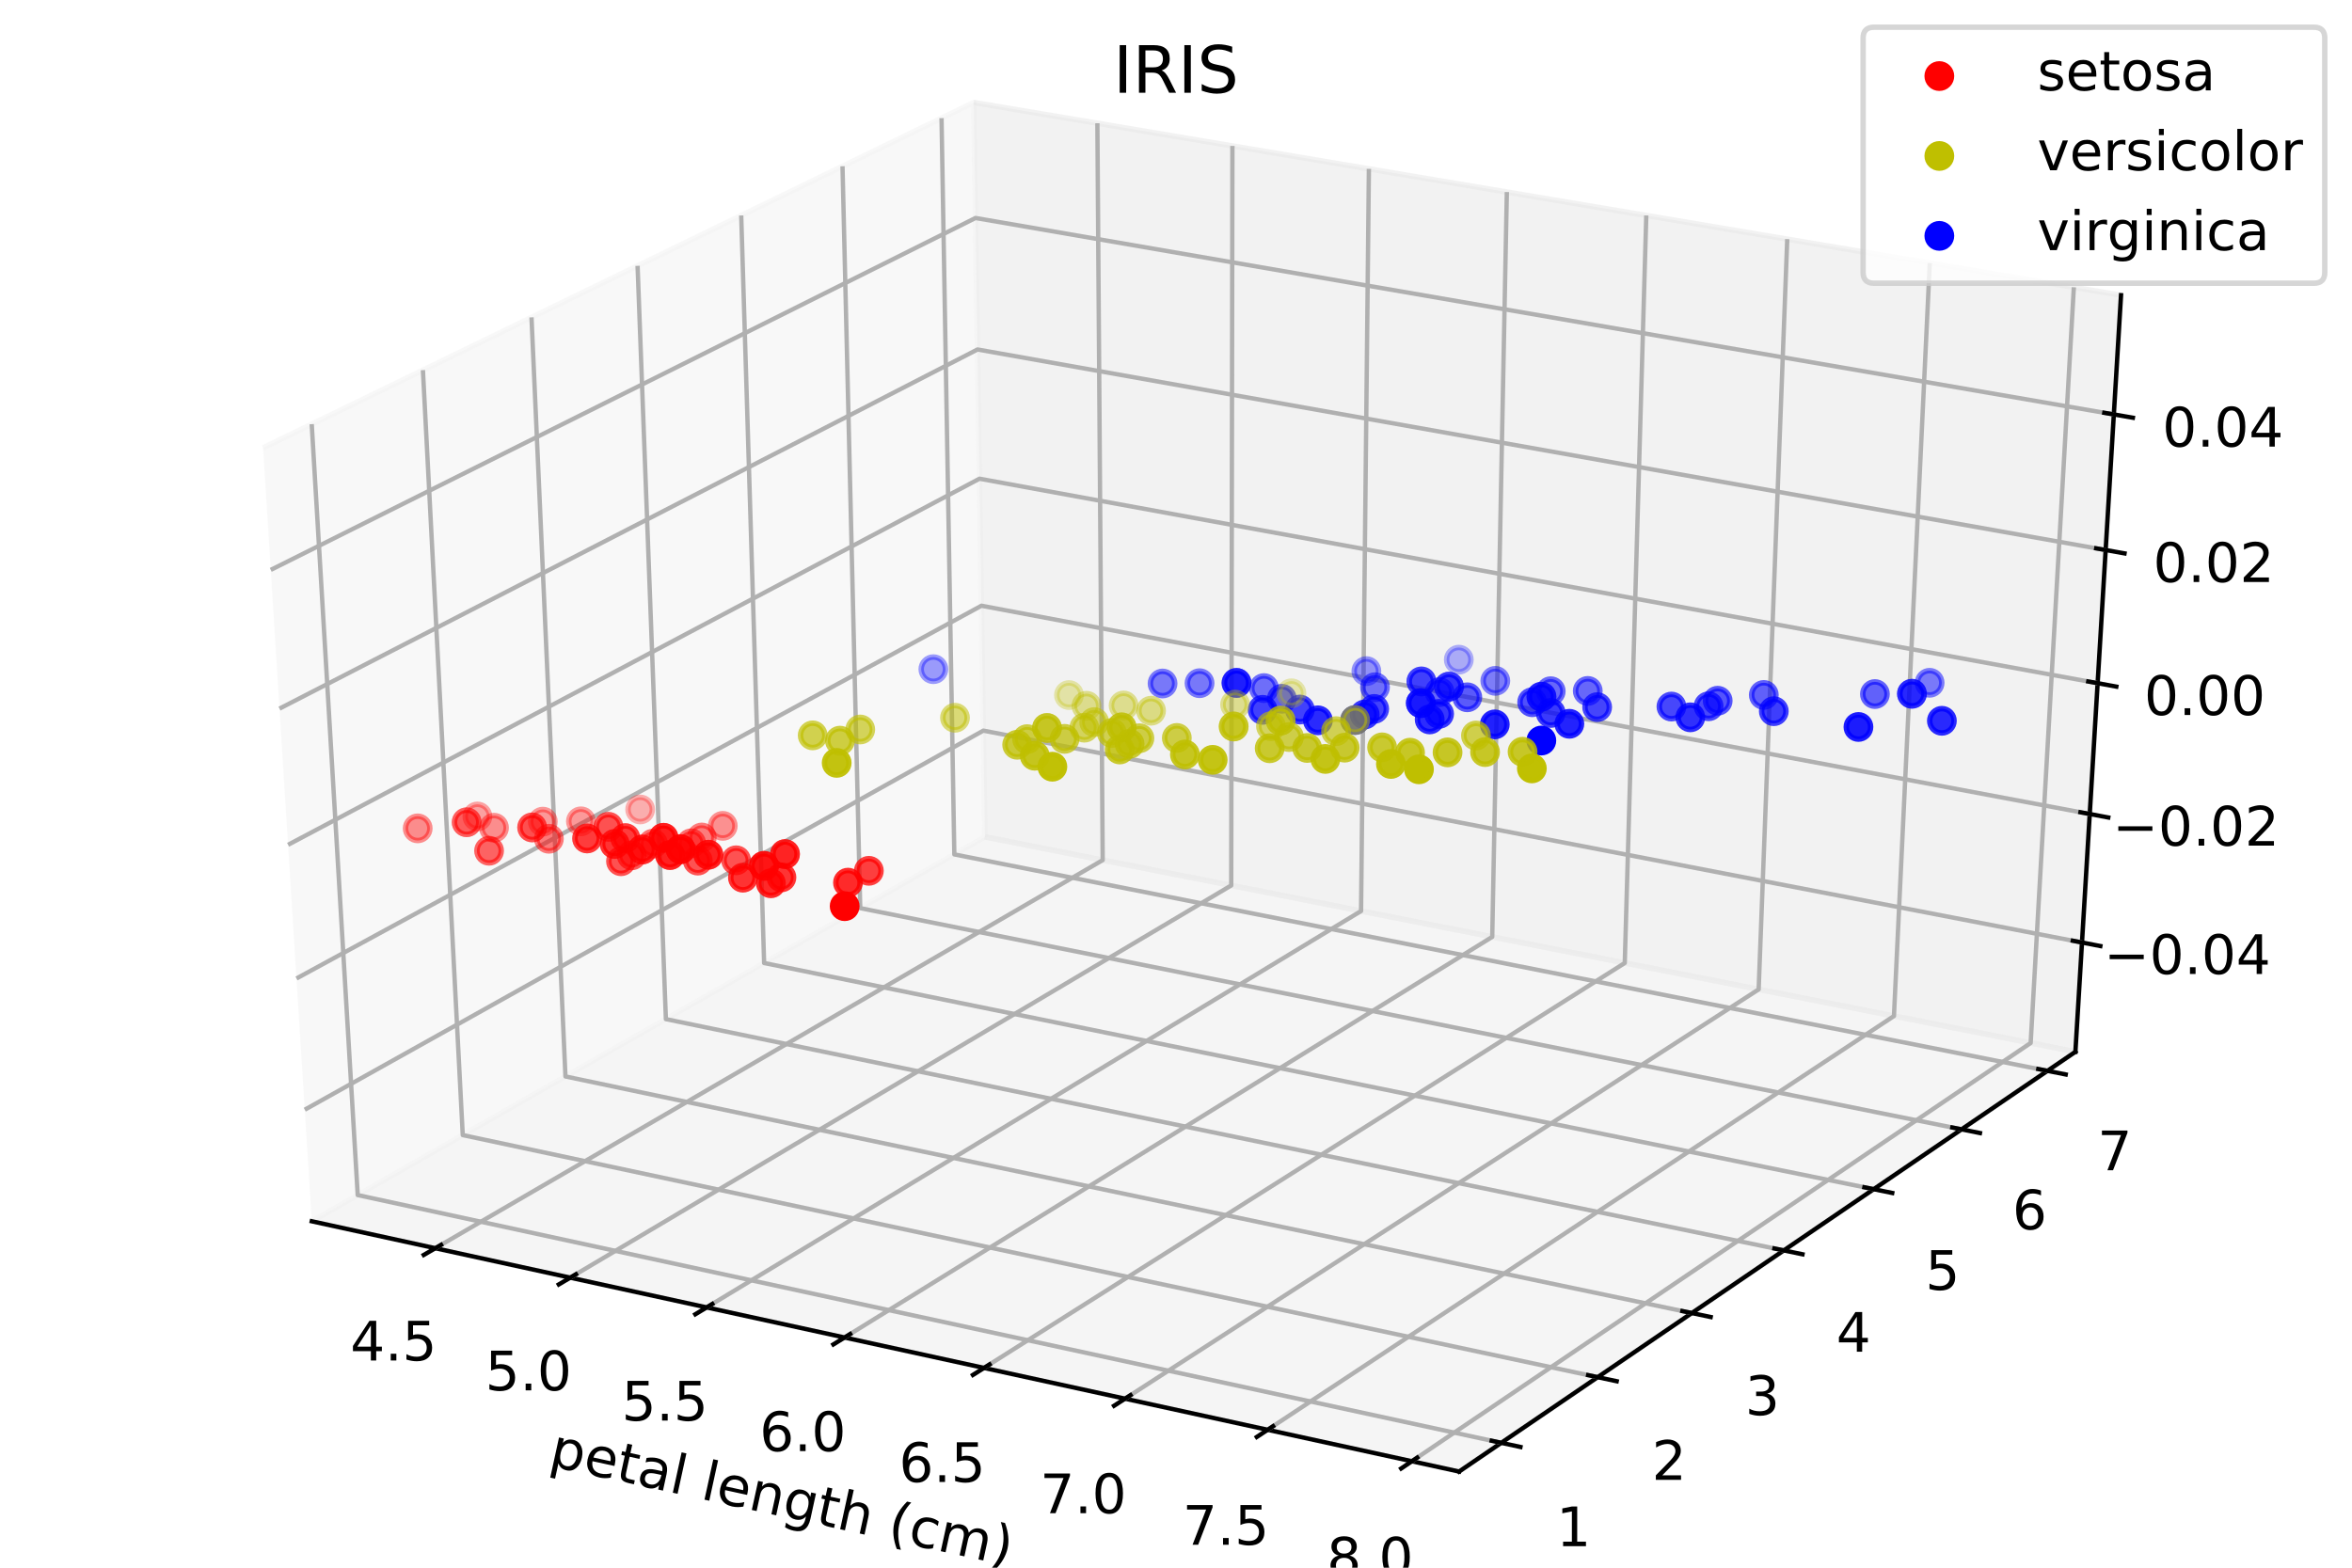 <?xml version="1.0" encoding="utf-8" standalone="no"?>
<!DOCTYPE svg PUBLIC "-//W3C//DTD SVG 1.1//EN"
  "http://www.w3.org/Graphics/SVG/1.1/DTD/svg11.dtd">
<!-- Created with matplotlib (https://matplotlib.org/) -->
<svg height="288pt" version="1.1" viewBox="0 0 432 288" width="432pt" xmlns="http://www.w3.org/2000/svg" xmlns:xlink="http://www.w3.org/1999/xlink">
 <defs>
  <style type="text/css">
*{stroke-linecap:butt;stroke-linejoin:round;}
  </style>
 </defs>
 <g id="figure_1">
  <g id="patch_1">
   <path d="M 0 288 
L 432 288 
L 432 0 
L 0 0 
z
" style="fill:#ffffff;"/>
  </g>
  <g id="patch_2">
   <path d="M 0 288 
L 432 288 
L 432 0 
L 0 0 
z
" style="fill:#ffffff;"/>
  </g>
  <g id="pane3d_1">
   <g id="patch_3">
    <path d="M 57.268 224.362 
L 180.909 153.751 
L 178.85 18.825 
L 48.316 82.267 
" style="fill:#f2f2f2;opacity:0.5;stroke:#f2f2f2;stroke-linejoin:miter;"/>
   </g>
  </g>
  <g id="pane3d_2">
   <g id="patch_4">
    <path d="M 180.909 153.751 
L 381.195 193.227 
L 389.575 54.232 
L 178.85 18.825 
" style="fill:#e6e6e6;opacity:0.5;stroke:#e6e6e6;stroke-linejoin:miter;"/>
   </g>
  </g>
  <g id="pane3d_3">
   <g id="patch_5">
    <path d="M 57.268 224.362 
L 267.996 270.339 
L 381.195 193.227 
L 180.909 153.751 
" style="fill:#ececec;opacity:0.5;stroke:#ececec;stroke-linejoin:miter;"/>
   </g>
  </g>
  <g id="axis3d_1">
   <g id="line2d_1">
    <path d="M 57.268 224.362 
L 267.996 270.339 
" style="fill:none;stroke:#000000;stroke-linecap:square;stroke-width:0.8;"/>
   </g>
   <g id="text_1">
    <!-- petal length (cm) -->
    <defs>
     <path d="M 18.109 8.203 
L 18.109 -20.797 
L 9.078 -20.797 
L 9.078 54.688 
L 18.109 54.688 
L 18.109 46.391 
Q 20.953 51.266 25.266 53.625 
Q 29.594 56 35.594 56 
Q 45.562 56 51.781 48.094 
Q 58.016 40.188 58.016 27.297 
Q 58.016 14.406 51.781 6.484 
Q 45.562 -1.422 35.594 -1.422 
Q 29.594 -1.422 25.266 0.953 
Q 20.953 3.328 18.109 8.203 
z
M 48.688 27.297 
Q 48.688 37.203 44.609 42.844 
Q 40.531 48.484 33.406 48.484 
Q 26.266 48.484 22.188 42.844 
Q 18.109 37.203 18.109 27.297 
Q 18.109 17.391 22.188 11.75 
Q 26.266 6.109 33.406 6.109 
Q 40.531 6.109 44.609 11.75 
Q 48.688 17.391 48.688 27.297 
z
" id="DejaVuSans-112"/>
     <path d="M 56.203 29.594 
L 56.203 25.203 
L 14.891 25.203 
Q 15.484 15.922 20.484 11.062 
Q 25.484 6.203 34.422 6.203 
Q 39.594 6.203 44.453 7.469 
Q 49.312 8.734 54.109 11.281 
L 54.109 2.781 
Q 49.266 0.734 44.188 -0.344 
Q 39.109 -1.422 33.891 -1.422 
Q 20.797 -1.422 13.156 6.188 
Q 5.516 13.812 5.516 26.812 
Q 5.516 40.234 12.766 48.109 
Q 20.016 56 32.328 56 
Q 43.359 56 49.781 48.891 
Q 56.203 41.797 56.203 29.594 
z
M 47.219 32.234 
Q 47.125 39.594 43.094 43.984 
Q 39.062 48.391 32.422 48.391 
Q 24.906 48.391 20.391 44.141 
Q 15.875 39.891 15.188 32.172 
z
" id="DejaVuSans-101"/>
     <path d="M 18.312 70.219 
L 18.312 54.688 
L 36.812 54.688 
L 36.812 47.703 
L 18.312 47.703 
L 18.312 18.016 
Q 18.312 11.328 20.141 9.422 
Q 21.969 7.516 27.594 7.516 
L 36.812 7.516 
L 36.812 0 
L 27.594 0 
Q 17.188 0 13.234 3.875 
Q 9.281 7.766 9.281 18.016 
L 9.281 47.703 
L 2.688 47.703 
L 2.688 54.688 
L 9.281 54.688 
L 9.281 70.219 
z
" id="DejaVuSans-116"/>
     <path d="M 34.281 27.484 
Q 23.391 27.484 19.188 25 
Q 14.984 22.516 14.984 16.5 
Q 14.984 11.719 18.141 8.906 
Q 21.297 6.109 26.703 6.109 
Q 34.188 6.109 38.703 11.406 
Q 43.219 16.703 43.219 25.484 
L 43.219 27.484 
z
M 52.203 31.203 
L 52.203 0 
L 43.219 0 
L 43.219 8.297 
Q 40.141 3.328 35.547 0.953 
Q 30.953 -1.422 24.312 -1.422 
Q 15.922 -1.422 10.953 3.297 
Q 6 8.016 6 15.922 
Q 6 25.141 12.172 29.828 
Q 18.359 34.516 30.609 34.516 
L 43.219 34.516 
L 43.219 35.406 
Q 43.219 41.609 39.141 45 
Q 35.062 48.391 27.688 48.391 
Q 23 48.391 18.547 47.266 
Q 14.109 46.141 10.016 43.891 
L 10.016 52.203 
Q 14.938 54.109 19.578 55.047 
Q 24.219 56 28.609 56 
Q 40.484 56 46.344 49.844 
Q 52.203 43.703 52.203 31.203 
z
" id="DejaVuSans-97"/>
     <path d="M 9.422 75.984 
L 18.406 75.984 
L 18.406 0 
L 9.422 0 
z
" id="DejaVuSans-108"/>
     <path id="DejaVuSans-32"/>
     <path d="M 54.891 33.016 
L 54.891 0 
L 45.906 0 
L 45.906 32.719 
Q 45.906 40.484 42.875 44.328 
Q 39.844 48.188 33.797 48.188 
Q 26.516 48.188 22.312 43.547 
Q 18.109 38.922 18.109 30.906 
L 18.109 0 
L 9.078 0 
L 9.078 54.688 
L 18.109 54.688 
L 18.109 46.188 
Q 21.344 51.125 25.703 53.562 
Q 30.078 56 35.797 56 
Q 45.219 56 50.047 50.172 
Q 54.891 44.344 54.891 33.016 
z
" id="DejaVuSans-110"/>
     <path d="M 45.406 27.984 
Q 45.406 37.75 41.375 43.109 
Q 37.359 48.484 30.078 48.484 
Q 22.859 48.484 18.828 43.109 
Q 14.797 37.75 14.797 27.984 
Q 14.797 18.266 18.828 12.891 
Q 22.859 7.516 30.078 7.516 
Q 37.359 7.516 41.375 12.891 
Q 45.406 18.266 45.406 27.984 
z
M 54.391 6.781 
Q 54.391 -7.172 48.188 -13.984 
Q 42 -20.797 29.203 -20.797 
Q 24.469 -20.797 20.266 -20.094 
Q 16.062 -19.391 12.109 -17.922 
L 12.109 -9.188 
Q 16.062 -11.328 19.922 -12.344 
Q 23.781 -13.375 27.781 -13.375 
Q 36.625 -13.375 41.016 -8.766 
Q 45.406 -4.156 45.406 5.172 
L 45.406 9.625 
Q 42.625 4.781 38.281 2.391 
Q 33.938 0 27.875 0 
Q 17.828 0 11.672 7.656 
Q 5.516 15.328 5.516 27.984 
Q 5.516 40.672 11.672 48.328 
Q 17.828 56 27.875 56 
Q 33.938 56 38.281 53.609 
Q 42.625 51.219 45.406 46.391 
L 45.406 54.688 
L 54.391 54.688 
z
" id="DejaVuSans-103"/>
     <path d="M 54.891 33.016 
L 54.891 0 
L 45.906 0 
L 45.906 32.719 
Q 45.906 40.484 42.875 44.328 
Q 39.844 48.188 33.797 48.188 
Q 26.516 48.188 22.312 43.547 
Q 18.109 38.922 18.109 30.906 
L 18.109 0 
L 9.078 0 
L 9.078 75.984 
L 18.109 75.984 
L 18.109 46.188 
Q 21.344 51.125 25.703 53.562 
Q 30.078 56 35.797 56 
Q 45.219 56 50.047 50.172 
Q 54.891 44.344 54.891 33.016 
z
" id="DejaVuSans-104"/>
     <path d="M 31 75.875 
Q 24.469 64.656 21.281 53.656 
Q 18.109 42.672 18.109 31.391 
Q 18.109 20.125 21.312 9.062 
Q 24.516 -2 31 -13.188 
L 23.188 -13.188 
Q 15.875 -1.703 12.234 9.375 
Q 8.594 20.453 8.594 31.391 
Q 8.594 42.281 12.203 53.312 
Q 15.828 64.359 23.188 75.875 
z
" id="DejaVuSans-40"/>
     <path d="M 48.781 52.594 
L 48.781 44.188 
Q 44.969 46.297 41.141 47.344 
Q 37.312 48.391 33.406 48.391 
Q 24.656 48.391 19.812 42.844 
Q 14.984 37.312 14.984 27.297 
Q 14.984 17.281 19.812 11.734 
Q 24.656 6.203 33.406 6.203 
Q 37.312 6.203 41.141 7.25 
Q 44.969 8.297 48.781 10.406 
L 48.781 2.094 
Q 45.016 0.344 40.984 -0.531 
Q 36.969 -1.422 32.422 -1.422 
Q 20.062 -1.422 12.781 6.344 
Q 5.516 14.109 5.516 27.297 
Q 5.516 40.672 12.859 48.328 
Q 20.219 56 33.016 56 
Q 37.156 56 41.109 55.141 
Q 45.062 54.297 48.781 52.594 
z
" id="DejaVuSans-99"/>
     <path d="M 52 44.188 
Q 55.375 50.25 60.062 53.125 
Q 64.75 56 71.094 56 
Q 79.641 56 84.281 50.016 
Q 88.922 44.047 88.922 33.016 
L 88.922 0 
L 79.891 0 
L 79.891 32.719 
Q 79.891 40.578 77.094 44.375 
Q 74.312 48.188 68.609 48.188 
Q 61.625 48.188 57.562 43.547 
Q 53.516 38.922 53.516 30.906 
L 53.516 0 
L 44.484 0 
L 44.484 32.719 
Q 44.484 40.625 41.703 44.406 
Q 38.922 48.188 33.109 48.188 
Q 26.219 48.188 22.156 43.531 
Q 18.109 38.875 18.109 30.906 
L 18.109 0 
L 9.078 0 
L 9.078 54.688 
L 18.109 54.688 
L 18.109 46.188 
Q 21.188 51.219 25.484 53.609 
Q 29.781 56 35.688 56 
Q 41.656 56 45.828 52.969 
Q 50 49.953 52 44.188 
z
" id="DejaVuSans-109"/>
     <path d="M 8.016 75.875 
L 15.828 75.875 
Q 23.141 64.359 26.781 53.312 
Q 30.422 42.281 30.422 31.391 
Q 30.422 20.453 26.781 9.375 
Q 23.141 -1.703 15.828 -13.188 
L 8.016 -13.188 
Q 14.5 -2 17.703 9.062 
Q 20.906 20.125 20.906 31.391 
Q 20.906 42.672 17.703 53.656 
Q 14.5 64.656 8.016 75.875 
z
" id="DejaVuSans-41"/>
    </defs>
    <g transform="translate(100.625 269.226)rotate(-347.692)scale(0.1 -0.1)">
     <use xlink:href="#DejaVuSans-112"/>
     <use x="63.477" xlink:href="#DejaVuSans-101"/>
     <use x="125" xlink:href="#DejaVuSans-116"/>
     <use x="164.209" xlink:href="#DejaVuSans-97"/>
     <use x="225.488" xlink:href="#DejaVuSans-108"/>
     <use x="253.271" xlink:href="#DejaVuSans-32"/>
     <use x="285.059" xlink:href="#DejaVuSans-108"/>
     <use x="312.842" xlink:href="#DejaVuSans-101"/>
     <use x="374.365" xlink:href="#DejaVuSans-110"/>
     <use x="437.744" xlink:href="#DejaVuSans-103"/>
     <use x="501.221" xlink:href="#DejaVuSans-116"/>
     <use x="540.43" xlink:href="#DejaVuSans-104"/>
     <use x="603.809" xlink:href="#DejaVuSans-32"/>
     <use x="635.596" xlink:href="#DejaVuSans-40"/>
     <use x="674.609" xlink:href="#DejaVuSans-99"/>
     <use x="729.59" xlink:href="#DejaVuSans-109"/>
     <use x="827.002" xlink:href="#DejaVuSans-41"/>
    </g>
   </g>
   <g id="Line3DCollection_1">
    <path d="M 79.953 229.312 
L 202.535 158.013 
L 201.559 22.641 
" style="fill:none;stroke:#b0b0b0;stroke-width:0.8;"/>
    <path d="M 104.736 234.719 
L 226.142 162.666 
L 226.361 26.808 
" style="fill:none;stroke:#b0b0b0;stroke-width:0.8;"/>
    <path d="M 129.792 240.185 
L 249.99 167.367 
L 251.429 31.02 
" style="fill:none;stroke:#b0b0b0;stroke-width:0.8;"/>
    <path d="M 155.125 245.712 
L 274.083 172.116 
L 276.767 35.278 
" style="fill:none;stroke:#b0b0b0;stroke-width:0.8;"/>
    <path d="M 180.739 251.301 
L 298.425 176.913 
L 302.379 39.581 
" style="fill:none;stroke:#b0b0b0;stroke-width:0.8;"/>
    <path d="M 206.641 256.952 
L 323.018 181.761 
L 328.271 43.932 
" style="fill:none;stroke:#b0b0b0;stroke-width:0.8;"/>
    <path d="M 232.833 262.667 
L 347.868 186.658 
L 354.447 48.33 
" style="fill:none;stroke:#b0b0b0;stroke-width:0.8;"/>
    <path d="M 259.323 268.446 
L 372.978 191.608 
L 380.911 52.777 
" style="fill:none;stroke:#b0b0b0;stroke-width:0.8;"/>
   </g>
   <g id="xtick_1">
    <g id="line2d_2">
     <path d="M 81.01 228.697 
L 77.837 230.543 
" style="fill:none;stroke:#000000;stroke-linecap:square;stroke-width:0.8;"/>
    </g>
    <g id="text_2">
     <!-- 4.5 -->
     <defs>
      <path d="M 37.797 64.312 
L 12.891 25.391 
L 37.797 25.391 
z
M 35.203 72.906 
L 47.609 72.906 
L 47.609 25.391 
L 58.016 25.391 
L 58.016 17.188 
L 47.609 17.188 
L 47.609 0 
L 37.797 0 
L 37.797 17.188 
L 4.891 17.188 
L 4.891 26.703 
z
" id="DejaVuSans-52"/>
      <path d="M 10.688 12.406 
L 21 12.406 
L 21 0 
L 10.688 0 
z
" id="DejaVuSans-46"/>
      <path d="M 10.797 72.906 
L 49.516 72.906 
L 49.516 64.594 
L 19.828 64.594 
L 19.828 46.734 
Q 21.969 47.469 24.109 47.828 
Q 26.266 48.188 28.422 48.188 
Q 40.625 48.188 47.75 41.5 
Q 54.891 34.812 54.891 23.391 
Q 54.891 11.625 47.562 5.094 
Q 40.234 -1.422 26.906 -1.422 
Q 22.312 -1.422 17.547 -0.641 
Q 12.797 0.141 7.719 1.703 
L 7.719 11.625 
Q 12.109 9.234 16.797 8.062 
Q 21.484 6.891 26.703 6.891 
Q 35.156 6.891 40.078 11.328 
Q 45.016 15.766 45.016 23.391 
Q 45.016 31 40.078 35.438 
Q 35.156 39.891 26.703 39.891 
Q 22.75 39.891 18.812 39.016 
Q 14.891 38.141 10.797 36.281 
z
" id="DejaVuSans-53"/>
     </defs>
     <g transform="translate(64.338 249.935)scale(0.1 -0.1)">
      <use xlink:href="#DejaVuSans-52"/>
      <use x="63.623" xlink:href="#DejaVuSans-46"/>
      <use x="95.41" xlink:href="#DejaVuSans-53"/>
     </g>
    </g>
   </g>
   <g id="xtick_2">
    <g id="line2d_3">
     <path d="M 105.783 234.098 
L 102.639 235.963 
" style="fill:none;stroke:#000000;stroke-linecap:square;stroke-width:0.8;"/>
    </g>
    <g id="text_3">
     <!-- 5.0 -->
     <defs>
      <path d="M 31.781 66.406 
Q 24.172 66.406 20.328 58.906 
Q 16.5 51.422 16.5 36.375 
Q 16.5 21.391 20.328 13.891 
Q 24.172 6.391 31.781 6.391 
Q 39.453 6.391 43.281 13.891 
Q 47.125 21.391 47.125 36.375 
Q 47.125 51.422 43.281 58.906 
Q 39.453 66.406 31.781 66.406 
z
M 31.781 74.219 
Q 44.047 74.219 50.516 64.516 
Q 56.984 54.828 56.984 36.375 
Q 56.984 17.969 50.516 8.266 
Q 44.047 -1.422 31.781 -1.422 
Q 19.531 -1.422 13.062 8.266 
Q 6.594 17.969 6.594 36.375 
Q 6.594 54.828 13.062 64.516 
Q 19.531 74.219 31.781 74.219 
z
" id="DejaVuSans-48"/>
     </defs>
     <g transform="translate(89.118 255.422)scale(0.1 -0.1)">
      <use xlink:href="#DejaVuSans-53"/>
      <use x="63.623" xlink:href="#DejaVuSans-46"/>
      <use x="95.41" xlink:href="#DejaVuSans-48"/>
     </g>
    </g>
   </g>
   <g id="xtick_3">
    <g id="line2d_4">
     <path d="M 130.828 239.557 
L 127.715 241.444 
" style="fill:none;stroke:#000000;stroke-linecap:square;stroke-width:0.8;"/>
    </g>
    <g id="text_4">
     <!-- 5.5 -->
     <g transform="translate(114.172 260.97)scale(0.1 -0.1)">
      <use xlink:href="#DejaVuSans-53"/>
      <use x="63.623" xlink:href="#DejaVuSans-46"/>
      <use x="95.41" xlink:href="#DejaVuSans-53"/>
     </g>
    </g>
   </g>
   <g id="xtick_4">
    <g id="line2d_5">
     <path d="M 156.151 245.077 
L 153.068 246.985 
" style="fill:none;stroke:#000000;stroke-linecap:square;stroke-width:0.8;"/>
    </g>
    <g id="text_5">
     <!-- 6.0 -->
     <defs>
      <path d="M 33.016 40.375 
Q 26.375 40.375 22.484 35.828 
Q 18.609 31.297 18.609 23.391 
Q 18.609 15.531 22.484 10.953 
Q 26.375 6.391 33.016 6.391 
Q 39.656 6.391 43.531 10.953 
Q 47.406 15.531 47.406 23.391 
Q 47.406 31.297 43.531 35.828 
Q 39.656 40.375 33.016 40.375 
z
M 52.594 71.297 
L 52.594 62.312 
Q 48.875 64.062 45.094 64.984 
Q 41.312 65.922 37.594 65.922 
Q 27.828 65.922 22.672 59.328 
Q 17.531 52.734 16.797 39.406 
Q 19.672 43.656 24.016 45.922 
Q 28.375 48.188 33.594 48.188 
Q 44.578 48.188 50.953 41.516 
Q 57.328 34.859 57.328 23.391 
Q 57.328 12.156 50.688 5.359 
Q 44.047 -1.422 33.016 -1.422 
Q 20.359 -1.422 13.672 8.266 
Q 6.984 17.969 6.984 36.375 
Q 6.984 53.656 15.188 63.938 
Q 23.391 74.219 37.203 74.219 
Q 40.922 74.219 44.703 73.484 
Q 48.484 72.75 52.594 71.297 
z
" id="DejaVuSans-54"/>
     </defs>
     <g transform="translate(139.503 266.579)scale(0.1 -0.1)">
      <use xlink:href="#DejaVuSans-54"/>
      <use x="63.623" xlink:href="#DejaVuSans-46"/>
      <use x="95.41" xlink:href="#DejaVuSans-48"/>
     </g>
    </g>
   </g>
   <g id="xtick_5">
    <g id="line2d_6">
     <path d="M 181.755 250.659 
L 178.704 252.587 
" style="fill:none;stroke:#000000;stroke-linecap:square;stroke-width:0.8;"/>
    </g>
    <g id="text_6">
     <!-- 6.5 -->
     <g transform="translate(165.117 272.251)scale(0.1 -0.1)">
      <use xlink:href="#DejaVuSans-54"/>
      <use x="63.623" xlink:href="#DejaVuSans-46"/>
      <use x="95.41" xlink:href="#DejaVuSans-53"/>
     </g>
    </g>
   </g>
   <g id="xtick_6">
    <g id="line2d_7">
     <path d="M 207.645 256.303 
L 204.627 258.253 
" style="fill:none;stroke:#000000;stroke-linecap:square;stroke-width:0.8;"/>
    </g>
    <g id="text_7">
     <!-- 7.0 -->
     <defs>
      <path d="M 8.203 72.906 
L 55.078 72.906 
L 55.078 68.703 
L 28.609 0 
L 18.312 0 
L 43.219 64.594 
L 8.203 64.594 
z
" id="DejaVuSans-55"/>
     </defs>
     <g transform="translate(191.018 277.986)scale(0.1 -0.1)">
      <use xlink:href="#DejaVuSans-55"/>
      <use x="63.623" xlink:href="#DejaVuSans-46"/>
      <use x="95.41" xlink:href="#DejaVuSans-48"/>
     </g>
    </g>
   </g>
   <g id="xtick_7">
    <g id="line2d_8">
     <path d="M 233.827 262.01 
L 230.842 263.982 
" style="fill:none;stroke:#000000;stroke-linecap:square;stroke-width:0.8;"/>
    </g>
    <g id="text_8">
     <!-- 7.5 -->
     <g transform="translate(217.21 283.786)scale(0.1 -0.1)">
      <use xlink:href="#DejaVuSans-55"/>
      <use x="63.623" xlink:href="#DejaVuSans-46"/>
      <use x="95.41" xlink:href="#DejaVuSans-53"/>
     </g>
    </g>
   </g>
   <g id="xtick_8">
    <g id="line2d_9">
     <path d="M 260.305 267.782 
L 257.355 269.777 
" style="fill:none;stroke:#000000;stroke-linecap:square;stroke-width:0.8;"/>
    </g>
    <g id="text_9">
     <!-- 8.0 -->
     <defs>
      <path d="M 31.781 34.625 
Q 24.75 34.625 20.719 30.859 
Q 16.703 27.094 16.703 20.516 
Q 16.703 13.922 20.719 10.156 
Q 24.75 6.391 31.781 6.391 
Q 38.812 6.391 42.859 10.172 
Q 46.922 13.969 46.922 20.516 
Q 46.922 27.094 42.891 30.859 
Q 38.875 34.625 31.781 34.625 
z
M 21.922 38.812 
Q 15.578 40.375 12.031 44.719 
Q 8.5 49.078 8.5 55.328 
Q 8.5 64.062 14.719 69.141 
Q 20.953 74.219 31.781 74.219 
Q 42.672 74.219 48.875 69.141 
Q 55.078 64.062 55.078 55.328 
Q 55.078 49.078 51.531 44.719 
Q 48 40.375 41.703 38.812 
Q 48.828 37.156 52.797 32.312 
Q 56.781 27.484 56.781 20.516 
Q 56.781 9.906 50.312 4.234 
Q 43.844 -1.422 31.781 -1.422 
Q 19.734 -1.422 13.25 4.234 
Q 6.781 9.906 6.781 20.516 
Q 6.781 27.484 10.781 32.312 
Q 14.797 37.156 21.922 38.812 
z
M 18.312 54.391 
Q 18.312 48.734 21.844 45.562 
Q 25.391 42.391 31.781 42.391 
Q 38.141 42.391 41.719 45.562 
Q 45.312 48.734 45.312 54.391 
Q 45.312 60.062 41.719 63.234 
Q 38.141 66.406 31.781 66.406 
Q 25.391 66.406 21.844 63.234 
Q 18.312 60.062 18.312 54.391 
z
" id="DejaVuSans-56"/>
     </defs>
     <g transform="translate(243.7 289.651)scale(0.1 -0.1)">
      <use xlink:href="#DejaVuSans-56"/>
      <use x="63.623" xlink:href="#DejaVuSans-46"/>
      <use x="95.41" xlink:href="#DejaVuSans-48"/>
     </g>
    </g>
   </g>
  </g>
  <g id="axis3d_2">
   <g id="line2d_10">
    <path d="M 381.195 193.227 
L 267.996 270.339 
" style="fill:none;stroke:#000000;stroke-linecap:square;stroke-width:0.8;"/>
   </g>
   <g id="Line3DCollection_2">
    <path d="M 57.254 77.923 
L 65.704 219.545 
L 275.744 265.061 
" style="fill:none;stroke:#b0b0b0;stroke-width:0.8;"/>
    <path d="M 77.678 67.997 
L 84.996 208.527 
L 293.448 253.001 
" style="fill:none;stroke:#b0b0b0;stroke-width:0.8;"/>
    <path d="M 97.623 58.303 
L 103.858 197.755 
L 310.74 241.221 
" style="fill:none;stroke:#b0b0b0;stroke-width:0.8;"/>
    <path d="M 117.105 48.835 
L 122.304 187.22 
L 327.635 229.713 
" style="fill:none;stroke:#b0b0b0;stroke-width:0.8;"/>
    <path d="M 136.141 39.583 
L 140.349 176.915 
L 344.144 218.466 
" style="fill:none;stroke:#b0b0b0;stroke-width:0.8;"/>
    <path d="M 154.746 30.54 
L 158.005 166.832 
L 360.282 207.473 
" style="fill:none;stroke:#b0b0b0;stroke-width:0.8;"/>
    <path d="M 172.934 21.701 
L 175.284 156.964 
L 376.062 196.724 
" style="fill:none;stroke:#b0b0b0;stroke-width:0.8;"/>
   </g>
   <g id="xtick_9">
    <g id="line2d_11">
     <path d="M 273.986 264.68 
L 279.263 265.824 
" style="fill:none;stroke:#000000;stroke-linecap:square;stroke-width:0.8;"/>
    </g>
    <g id="text_10">
     <!-- 1 -->
     <defs>
      <path d="M 12.406 8.297 
L 28.516 8.297 
L 28.516 63.922 
L 10.984 60.406 
L 10.984 69.391 
L 28.422 72.906 
L 38.281 72.906 
L 38.281 8.297 
L 54.391 8.297 
L 54.391 0 
L 12.406 0 
z
" id="DejaVuSans-49"/>
     </defs>
     <g transform="translate(285.861 284.05)scale(0.1 -0.1)">
      <use xlink:href="#DejaVuSans-49"/>
     </g>
    </g>
   </g>
   <g id="xtick_10">
    <g id="line2d_12">
     <path d="M 291.704 252.629 
L 296.939 253.746 
" style="fill:none;stroke:#000000;stroke-linecap:square;stroke-width:0.8;"/>
    </g>
    <g id="text_11">
     <!-- 2 -->
     <defs>
      <path d="M 19.188 8.297 
L 53.609 8.297 
L 53.609 0 
L 7.328 0 
L 7.328 8.297 
Q 12.938 14.109 22.625 23.891 
Q 32.328 33.688 34.812 36.531 
Q 39.547 41.844 41.422 45.531 
Q 43.312 49.219 43.312 52.781 
Q 43.312 58.594 39.234 62.25 
Q 35.156 65.922 28.609 65.922 
Q 23.969 65.922 18.812 64.312 
Q 13.672 62.703 7.812 59.422 
L 7.812 69.391 
Q 13.766 71.781 18.938 73 
Q 24.125 74.219 28.422 74.219 
Q 39.75 74.219 46.484 68.547 
Q 53.219 62.891 53.219 53.422 
Q 53.219 48.922 51.531 44.891 
Q 49.859 40.875 45.406 35.406 
Q 44.188 33.984 37.641 27.219 
Q 31.109 20.453 19.188 8.297 
z
" id="DejaVuSans-50"/>
     </defs>
     <g transform="translate(303.401 271.861)scale(0.1 -0.1)">
      <use xlink:href="#DejaVuSans-50"/>
     </g>
    </g>
   </g>
   <g id="xtick_11">
    <g id="line2d_13">
     <path d="M 309.011 240.858 
L 314.203 241.949 
" style="fill:none;stroke:#000000;stroke-linecap:square;stroke-width:0.8;"/>
    </g>
    <g id="text_12">
     <!-- 3 -->
     <defs>
      <path d="M 40.578 39.312 
Q 47.656 37.797 51.625 33 
Q 55.609 28.219 55.609 21.188 
Q 55.609 10.406 48.188 4.484 
Q 40.766 -1.422 27.094 -1.422 
Q 22.516 -1.422 17.656 -0.516 
Q 12.797 0.391 7.625 2.203 
L 7.625 11.719 
Q 11.719 9.328 16.594 8.109 
Q 21.484 6.891 26.812 6.891 
Q 36.078 6.891 40.938 10.547 
Q 45.797 14.203 45.797 21.188 
Q 45.797 27.641 41.281 31.266 
Q 36.766 34.906 28.719 34.906 
L 20.219 34.906 
L 20.219 43.016 
L 29.109 43.016 
Q 36.375 43.016 40.234 45.922 
Q 44.094 48.828 44.094 54.297 
Q 44.094 59.906 40.109 62.906 
Q 36.141 65.922 28.719 65.922 
Q 24.656 65.922 20.016 65.031 
Q 15.375 64.156 9.812 62.312 
L 9.812 71.094 
Q 15.438 72.656 20.344 73.438 
Q 25.25 74.219 29.594 74.219 
Q 40.828 74.219 47.359 69.109 
Q 53.906 64.016 53.906 55.328 
Q 53.906 49.266 50.438 45.094 
Q 46.969 40.922 40.578 39.312 
z
" id="DejaVuSans-51"/>
     </defs>
     <g transform="translate(320.533 259.955)scale(0.1 -0.1)">
      <use xlink:href="#DejaVuSans-51"/>
     </g>
    </g>
   </g>
   <g id="xtick_12">
    <g id="line2d_14">
     <path d="M 325.919 229.358 
L 331.07 230.424 
" style="fill:none;stroke:#000000;stroke-linecap:square;stroke-width:0.8;"/>
    </g>
    <g id="text_13">
     <!-- 4 -->
     <g transform="translate(337.271 248.323)scale(0.1 -0.1)">
      <use xlink:href="#DejaVuSans-52"/>
     </g>
    </g>
   </g>
   <g id="xtick_13">
    <g id="line2d_15">
     <path d="M 342.442 218.119 
L 347.552 219.161 
" style="fill:none;stroke:#000000;stroke-linecap:square;stroke-width:0.8;"/>
    </g>
    <g id="text_14">
     <!-- 5 -->
     <g transform="translate(353.628 236.956)scale(0.1 -0.1)">
      <use xlink:href="#DejaVuSans-53"/>
     </g>
    </g>
   </g>
   <g id="xtick_14">
    <g id="line2d_16">
     <path d="M 358.594 207.134 
L 363.663 208.152 
" style="fill:none;stroke:#000000;stroke-linecap:square;stroke-width:0.8;"/>
    </g>
    <g id="text_15">
     <!-- 6 -->
     <g transform="translate(369.617 225.845)scale(0.1 -0.1)">
      <use xlink:href="#DejaVuSans-54"/>
     </g>
    </g>
   </g>
   <g id="xtick_15">
    <g id="line2d_17">
     <path d="M 374.386 196.392 
L 379.416 197.388 
" style="fill:none;stroke:#000000;stroke-linecap:square;stroke-width:0.8;"/>
    </g>
    <g id="text_16">
     <!-- 7 -->
     <g transform="translate(385.25 214.981)scale(0.1 -0.1)">
      <use xlink:href="#DejaVuSans-55"/>
     </g>
    </g>
   </g>
  </g>
  <g id="axis3d_3">
   <g id="line2d_18">
    <path d="M 381.195 193.227 
L 389.575 54.232 
" style="fill:none;stroke:#000000;stroke-linecap:square;stroke-width:0.8;"/>
   </g>
   <g id="Line3DCollection_3">
    <path d="M 382.406 173.148 
L 180.611 134.223 
L 55.977 203.865 
" style="fill:none;stroke:#b0b0b0;stroke-width:0.8;"/>
    <path d="M 383.829 149.54 
L 180.261 111.28 
L 54.458 179.754 
" style="fill:none;stroke:#b0b0b0;stroke-width:0.8;"/>
    <path d="M 385.278 125.51 
L 179.905 87.943 
L 52.911 155.196 
" style="fill:none;stroke:#b0b0b0;stroke-width:0.8;"/>
    <path d="M 386.753 101.046 
L 179.543 64.203 
L 51.335 130.18 
" style="fill:none;stroke:#b0b0b0;stroke-width:0.8;"/>
    <path d="M 388.254 76.137 
L 179.174 40.049 
L 49.729 104.693 
" style="fill:none;stroke:#b0b0b0;stroke-width:0.8;"/>
   </g>
   <g id="xtick_16">
    <g id="line2d_19">
     <path d="M 380.722 172.823 
L 385.778 173.799 
" style="fill:none;stroke:#000000;stroke-linecap:square;stroke-width:0.8;"/>
    </g>
    <g id="text_17">
     <!-- −0.04 -->
     <defs>
      <path d="M 10.594 35.5 
L 73.188 35.5 
L 73.188 27.203 
L 10.594 27.203 
z
" id="DejaVuSans-8722"/>
     </defs>
     <g transform="translate(386.427 178.926)scale(0.1 -0.1)">
      <use xlink:href="#DejaVuSans-8722"/>
      <use x="83.789" xlink:href="#DejaVuSans-48"/>
      <use x="147.412" xlink:href="#DejaVuSans-46"/>
      <use x="179.199" xlink:href="#DejaVuSans-48"/>
      <use x="242.822" xlink:href="#DejaVuSans-52"/>
     </g>
    </g>
   </g>
   <g id="xtick_17">
    <g id="line2d_20">
     <path d="M 382.129 149.221 
L 387.232 150.18 
" style="fill:none;stroke:#000000;stroke-linecap:square;stroke-width:0.8;"/>
    </g>
    <g id="text_18">
     <!-- −0.02 -->
     <g transform="translate(388.019 155.349)scale(0.1 -0.1)">
      <use xlink:href="#DejaVuSans-8722"/>
      <use x="83.789" xlink:href="#DejaVuSans-48"/>
      <use x="147.412" xlink:href="#DejaVuSans-46"/>
      <use x="179.199" xlink:href="#DejaVuSans-48"/>
      <use x="242.822" xlink:href="#DejaVuSans-50"/>
     </g>
    </g>
   </g>
   <g id="xtick_18">
    <g id="line2d_21">
     <path d="M 383.562 125.196 
L 388.712 126.138 
" style="fill:none;stroke:#000000;stroke-linecap:square;stroke-width:0.8;"/>
    </g>
    <g id="text_19">
     <!-- 0.00 -->
     <g transform="translate(393.829 131.351)scale(0.1 -0.1)">
      <use xlink:href="#DejaVuSans-48"/>
      <use x="63.623" xlink:href="#DejaVuSans-46"/>
      <use x="95.41" xlink:href="#DejaVuSans-48"/>
      <use x="159.033" xlink:href="#DejaVuSans-48"/>
     </g>
    </g>
   </g>
   <g id="xtick_19">
    <g id="line2d_22">
     <path d="M 385.021 100.739 
L 390.219 101.663 
" style="fill:none;stroke:#000000;stroke-linecap:square;stroke-width:0.8;"/>
    </g>
    <g id="text_20">
     <!-- 0.02 -->
     <g transform="translate(395.478 106.92)scale(0.1 -0.1)">
      <use xlink:href="#DejaVuSans-48"/>
      <use x="63.623" xlink:href="#DejaVuSans-46"/>
      <use x="95.41" xlink:href="#DejaVuSans-48"/>
      <use x="159.033" xlink:href="#DejaVuSans-50"/>
     </g>
    </g>
   </g>
   <g id="xtick_20">
    <g id="line2d_23">
     <path d="M 386.507 75.836 
L 391.753 76.741 
" style="fill:none;stroke:#000000;stroke-linecap:square;stroke-width:0.8;"/>
    </g>
    <g id="text_21">
     <!-- 0.04 -->
     <g transform="translate(397.157 82.046)scale(0.1 -0.1)">
      <use xlink:href="#DejaVuSans-48"/>
      <use x="63.623" xlink:href="#DejaVuSans-46"/>
      <use x="95.41" xlink:href="#DejaVuSans-48"/>
      <use x="159.033" xlink:href="#DejaVuSans-52"/>
     </g>
    </g>
   </g>
  </g>
  <g id="axes_1">
   <g id="Path3DCollection_1">
    <defs>
     <path d="M 0 2.236 
C 0.593 2.236 1.162 2 1.581 1.581 
C 2 1.162 2.236 0.593 2.236 0 
C 2.236 -0.593 2 -1.162 1.581 -1.581 
C 1.162 -2 0.593 -2.236 0 -2.236 
C -0.593 -2.236 -1.162 -2 -1.581 -1.581 
C -2 -1.162 -2.236 -0.593 -2.236 0 
C -2.236 0.593 -2 1.162 -1.581 1.581 
C -1.162 2 -0.593 2.236 0 2.236 
z
" id="C0_0_1d32520fde"/>
    </defs>
    <g clip-path="url(#p009e556614)">
     <use style="fill:#0000ff;fill-opacity:0.3;stroke:#0000ff;stroke-opacity:0.3;" x="267.94" xlink:href="#C0_0_1d32520fde" y="121.188"/>
    </g>
    <g clip-path="url(#p009e556614)">
     <use style="fill:#0000ff;fill-opacity:0.501;stroke:#0000ff;stroke-opacity:0.501;" x="227.119" xlink:href="#C0_0_1d32520fde" y="125.458"/>
    </g>
    <g clip-path="url(#p009e556614)">
     <use style="fill:#0000ff;fill-opacity:0.706;stroke:#0000ff;stroke-opacity:0.706;" x="306.999" xlink:href="#C0_0_1d32520fde" y="129.802"/>
    </g>
    <g clip-path="url(#p009e556614)">
     <use style="fill:#0000ff;fill-opacity:0.488;stroke:#0000ff;stroke-opacity:0.488;" x="261.073" xlink:href="#C0_0_1d32520fde" y="125.188"/>
    </g>
    <g clip-path="url(#p009e556614)">
     <use style="fill:#0000ff;fill-opacity:0.483;stroke:#0000ff;stroke-opacity:0.483;" x="274.649" xlink:href="#C0_0_1d32520fde" y="125.08"/>
    </g>
    <g clip-path="url(#p009e556614)">
     <use style="fill:#0000ff;fill-opacity:0.598;stroke:#0000ff;stroke-opacity:0.598;" x="344.371" xlink:href="#C0_0_1d32520fde" y="127.505"/>
    </g>
    <g clip-path="url(#p009e556614)">
     <use style="fill:#0000ff;fill-opacity:0.382;stroke:#0000ff;stroke-opacity:0.382;" x="171.433" xlink:href="#C0_0_1d32520fde" y="122.936"/>
    </g>
    <g clip-path="url(#p009e556614)">
     <use style="fill:#0000ff;fill-opacity:0.605;stroke:#0000ff;stroke-opacity:0.605;" x="323.963" xlink:href="#C0_0_1d32520fde" y="127.668"/>
    </g>
    <g clip-path="url(#p009e556614)">
     <use style="fill:#0000ff;fill-opacity:0.573;stroke:#0000ff;stroke-opacity:0.573;" x="284.827" xlink:href="#C0_0_1d32520fde" y="126.984"/>
    </g>
    <g clip-path="url(#p009e556614)">
     <use style="fill:#0000ff;fill-opacity:0.656;stroke:#0000ff;stroke-opacity:0.656;" x="315.491" xlink:href="#C0_0_1d32520fde" y="128.733"/>
    </g>
    <g clip-path="url(#p009e556614)">
     <use style="fill:#0000ff;fill-opacity:0.817;stroke:#0000ff;stroke-opacity:0.817;" x="262.59" xlink:href="#C0_0_1d32520fde" y="132.165"/>
    </g>
    <g clip-path="url(#p009e556614)">
     <use style="fill:#0000ff;fill-opacity:0.676;stroke:#0000ff;stroke-opacity:0.676;" x="260.963" xlink:href="#C0_0_1d32520fde" y="129.169"/>
    </g>
    <g clip-path="url(#p009e556614)">
     <use style="fill:#0000ff;fill-opacity:0.761;stroke:#0000ff;stroke-opacity:0.761;" x="284.824" xlink:href="#C0_0_1d32520fde" y="130.982"/>
    </g>
    <g clip-path="url(#p009e556614)">
     <use style="fill:#0000ff;fill-opacity:0.504;stroke:#0000ff;stroke-opacity:0.504;" x="220.325" xlink:href="#C0_0_1d32520fde" y="125.512"/>
    </g>
    <g clip-path="url(#p009e556614)">
     <use style="fill:#0000ff;fill-opacity:0.501;stroke:#0000ff;stroke-opacity:0.501;" x="227.119" xlink:href="#C0_0_1d32520fde" y="125.458"/>
    </g>
    <g clip-path="url(#p009e556614)">
     <use style="fill:#0000ff;fill-opacity:0.676;stroke:#0000ff;stroke-opacity:0.676;" x="260.963" xlink:href="#C0_0_1d32520fde" y="129.169"/>
    </g>
    <g clip-path="url(#p009e556614)">
     <use style="fill:#0000ff;fill-opacity:0.626;stroke:#0000ff;stroke-opacity:0.626;" x="269.505" xlink:href="#C0_0_1d32520fde" y="128.102"/>
    </g>
    <g clip-path="url(#p009e556614)">
     <use style="fill:#0000ff;fill-opacity:0.595;stroke:#0000ff;stroke-opacity:0.595;" x="351.172" xlink:href="#C0_0_1d32520fde" y="127.45"/>
    </g>
    <g clip-path="url(#p009e556614)">
     <use style="fill:#0000ff;fill-opacity:0.5;stroke:#0000ff;stroke-opacity:0.5;" x="354.417" xlink:href="#C0_0_1d32520fde" y="125.436"/>
    </g>
    <g clip-path="url(#p009e556614)">
     <use style="fill:#0000ff;fill-opacity:0.639;stroke:#0000ff;stroke-opacity:0.639;" x="235.441" xlink:href="#C0_0_1d32520fde" y="128.375"/>
    </g>
    <g clip-path="url(#p009e556614)">
     <use style="fill:#0000ff;fill-opacity:0.711;stroke:#0000ff;stroke-opacity:0.711;" x="293.354" xlink:href="#C0_0_1d32520fde" y="129.911"/>
    </g>
    <g clip-path="url(#p009e556614)">
     <use style="fill:#0000ff;fill-opacity:0.506;stroke:#0000ff;stroke-opacity:0.506;" x="213.531" xlink:href="#C0_0_1d32520fde" y="125.566"/>
    </g>
    <g clip-path="url(#p009e556614)">
     <use style="fill:#0000ff;fill-opacity:0.595;stroke:#0000ff;stroke-opacity:0.595;" x="351.172" xlink:href="#C0_0_1d32520fde" y="127.45"/>
    </g>
    <g clip-path="url(#p009e556614)">
     <use style="fill:#0000ff;fill-opacity:0.822;stroke:#0000ff;stroke-opacity:0.822;" x="248.904" xlink:href="#C0_0_1d32520fde" y="132.275"/>
    </g>
    <g clip-path="url(#p009e556614)">
     <use style="fill:#0000ff;fill-opacity:0.621;stroke:#0000ff;stroke-opacity:0.621;" x="283.124" xlink:href="#C0_0_1d32520fde" y="127.994"/>
    </g>
    <g clip-path="url(#p009e556614)">
     <use style="fill:#0000ff;fill-opacity:0.703;stroke:#0000ff;stroke-opacity:0.703;" x="313.82" xlink:href="#C0_0_1d32520fde" y="129.747"/>
    </g>
    <g clip-path="url(#p009e556614)">
     <use style="fill:#0000ff;fill-opacity:0.825;stroke:#0000ff;stroke-opacity:0.825;" x="242.06" xlink:href="#C0_0_1d32520fde" y="132.33"/>
    </g>
    <g clip-path="url(#p009e556614)">
     <use style="fill:#0000ff;fill-opacity:0.732;stroke:#0000ff;stroke-opacity:0.732;" x="238.743" xlink:href="#C0_0_1d32520fde" y="130.348"/>
    </g>
    <g clip-path="url(#p009e556614)">
     <use style="fill:#0000ff;fill-opacity:0.533;stroke:#0000ff;stroke-opacity:0.533;" x="266.143" xlink:href="#C0_0_1d32520fde" y="126.139"/>
    </g>
    <g clip-path="url(#p009e556614)">
     <use style="fill:#0000ff;fill-opacity:0.799;stroke:#0000ff;stroke-opacity:0.799;" x="310.466" xlink:href="#C0_0_1d32520fde" y="131.781"/>
    </g>
    <g clip-path="url(#p009e556614)">
     <use style="fill:#0000ff;fill-opacity:0.746;stroke:#0000ff;stroke-opacity:0.746;" x="325.8" xlink:href="#C0_0_1d32520fde" y="130.654"/>
    </g>
    <g clip-path="url(#p009e556614)">
     <use style="fill:#0000ff;fill-opacity:0.829;stroke:#0000ff;stroke-opacity:0.829;" x="356.672" xlink:href="#C0_0_1d32520fde" y="132.418"/>
    </g>
    <g clip-path="url(#p009e556614)">
     <use style="fill:#0000ff;fill-opacity:0.533;stroke:#0000ff;stroke-opacity:0.533;" x="266.143" xlink:href="#C0_0_1d32520fde" y="126.139"/>
    </g>
    <g clip-path="url(#p009e556614)">
     <use style="fill:#0000ff;fill-opacity:0.726;stroke:#0000ff;stroke-opacity:0.726;" x="252.401" xlink:href="#C0_0_1d32520fde" y="130.239"/>
    </g>
    <g clip-path="url(#p009e556614)">
     <use style="fill:#0000ff;fill-opacity:0.399;stroke:#0000ff;stroke-opacity:0.399;" x="250.966" xlink:href="#C0_0_1d32520fde" y="123.291"/>
    </g>
    <g clip-path="url(#p009e556614)">
     <use style="fill:#0000ff;fill-opacity:0.882;stroke:#0000ff;stroke-opacity:0.882;" x="341.347" xlink:href="#C0_0_1d32520fde" y="133.55"/>
    </g>
    <g clip-path="url(#p009e556614)">
     <use style="fill:#0000ff;fill-opacity:0.488;stroke:#0000ff;stroke-opacity:0.488;" x="261.073" xlink:href="#C0_0_1d32520fde" y="125.188"/>
    </g>
    <g clip-path="url(#p009e556614)">
     <use style="fill:#0000ff;fill-opacity:0.581;stroke:#0000ff;stroke-opacity:0.581;" x="264.42" xlink:href="#C0_0_1d32520fde" y="127.147"/>
    </g>
    <g clip-path="url(#p009e556614)">
     <use style="fill:#0000ff;fill-opacity:0.734;stroke:#0000ff;stroke-opacity:0.734;" x="231.913" xlink:href="#C0_0_1d32520fde" y="130.403"/>
    </g>
    <g clip-path="url(#p009e556614)">
     <use style="fill:#0000ff;fill-opacity:0.855;stroke:#0000ff;stroke-opacity:0.855;" x="288.246" xlink:href="#C0_0_1d32520fde" y="132.967"/>
    </g>
    <g clip-path="url(#p009e556614)">
     <use style="fill:#0000ff;fill-opacity:0.668;stroke:#0000ff;stroke-opacity:0.668;" x="281.417" xlink:href="#C0_0_1d32520fde" y="129.006"/>
    </g>
    <g clip-path="url(#p009e556614)">
     <use style="fill:#0000ff;stroke:#0000ff;" x="283.103" xlink:href="#C0_0_1d32520fde" y="136.044"/>
    </g>
    <g clip-path="url(#p009e556614)">
     <use style="fill:#0000ff;fill-opacity:0.501;stroke:#0000ff;stroke-opacity:0.501;" x="227.119" xlink:href="#C0_0_1d32520fde" y="125.458"/>
    </g>
    <g clip-path="url(#p009e556614)">
     <use style="fill:#0000ff;fill-opacity:0.571;stroke:#0000ff;stroke-opacity:0.571;" x="291.628" xlink:href="#C0_0_1d32520fde" y="126.93"/>
    </g>
    <g clip-path="url(#p009e556614)">
     <use style="fill:#0000ff;fill-opacity:0.621;stroke:#0000ff;stroke-opacity:0.621;" x="283.124" xlink:href="#C0_0_1d32520fde" y="127.994"/>
    </g>
    <g clip-path="url(#p009e556614)">
     <use style="fill:#0000ff;fill-opacity:0.86;stroke:#0000ff;stroke-opacity:0.86;" x="274.551" xlink:href="#C0_0_1d32520fde" y="133.077"/>
    </g>
    <g clip-path="url(#p009e556614)">
     <use style="fill:#0000ff;fill-opacity:0.774;stroke:#0000ff;stroke-opacity:0.774;" x="250.655" xlink:href="#C0_0_1d32520fde" y="131.256"/>
    </g>
    <g clip-path="url(#p009e556614)">
     <use style="fill:#0000ff;fill-opacity:0.769;stroke:#0000ff;stroke-opacity:0.769;" x="264.325" xlink:href="#C0_0_1d32520fde" y="131.146"/>
    </g>
    <g clip-path="url(#p009e556614)">
     <use style="fill:#0000ff;fill-opacity:0.538;stroke:#0000ff;stroke-opacity:0.538;" x="252.549" xlink:href="#C0_0_1d32520fde" y="126.247"/>
    </g>
    <g clip-path="url(#p009e556614)">
     <use style="fill:#0000ff;fill-opacity:0.546;stroke:#0000ff;stroke-opacity:0.546;" x="232.153" xlink:href="#C0_0_1d32520fde" y="126.41"/>
    </g>
   </g>
   <g id="text_22">
    <!-- IRIS -->
    <defs>
     <path d="M 9.812 72.906 
L 19.672 72.906 
L 19.672 0 
L 9.812 0 
z
" id="DejaVuSans-73"/>
     <path d="M 44.391 34.188 
Q 47.562 33.109 50.562 29.594 
Q 53.562 26.078 56.594 19.922 
L 66.609 0 
L 56 0 
L 46.688 18.703 
Q 43.062 26.031 39.672 28.422 
Q 36.281 30.812 30.422 30.812 
L 19.672 30.812 
L 19.672 0 
L 9.812 0 
L 9.812 72.906 
L 32.078 72.906 
Q 44.578 72.906 50.734 67.672 
Q 56.891 62.453 56.891 51.906 
Q 56.891 45.016 53.688 40.469 
Q 50.484 35.938 44.391 34.188 
z
M 19.672 64.797 
L 19.672 38.922 
L 32.078 38.922 
Q 39.203 38.922 42.844 42.219 
Q 46.484 45.516 46.484 51.906 
Q 46.484 58.297 42.844 61.547 
Q 39.203 64.797 32.078 64.797 
z
" id="DejaVuSans-82"/>
     <path d="M 53.516 70.516 
L 53.516 60.891 
Q 47.906 63.578 42.922 64.891 
Q 37.938 66.219 33.297 66.219 
Q 25.25 66.219 20.875 63.094 
Q 16.5 59.969 16.5 54.203 
Q 16.5 49.359 19.406 46.891 
Q 22.312 44.438 30.422 42.922 
L 36.375 41.703 
Q 47.406 39.594 52.656 34.297 
Q 57.906 29 57.906 20.125 
Q 57.906 9.516 50.797 4.047 
Q 43.703 -1.422 29.984 -1.422 
Q 24.812 -1.422 18.969 -0.25 
Q 13.141 0.922 6.891 3.219 
L 6.891 13.375 
Q 12.891 10.016 18.656 8.297 
Q 24.422 6.594 29.984 6.594 
Q 38.422 6.594 43.016 9.906 
Q 47.609 13.234 47.609 19.391 
Q 47.609 24.75 44.312 27.781 
Q 41.016 30.812 33.5 32.328 
L 27.484 33.5 
Q 16.453 35.688 11.516 40.375 
Q 6.594 45.062 6.594 53.422 
Q 6.594 63.094 13.406 68.656 
Q 20.219 74.219 32.172 74.219 
Q 37.312 74.219 42.625 73.281 
Q 47.953 72.359 53.516 70.516 
z
" id="DejaVuSans-83"/>
    </defs>
    <g transform="translate(204.482 17.04)scale(0.12 -0.12)">
     <use xlink:href="#DejaVuSans-73"/>
     <use x="29.492" xlink:href="#DejaVuSans-82"/>
     <use x="98.975" xlink:href="#DejaVuSans-73"/>
     <use x="128.467" xlink:href="#DejaVuSans-83"/>
    </g>
   </g>
   <g id="Path3DCollection_2">
    <defs>
     <path d="M 0 2.236 
C 0.593 2.236 1.162 2 1.581 1.581 
C 2 1.162 2.236 0.593 2.236 0 
C 2.236 -0.593 2 -1.162 1.581 -1.581 
C 1.162 -2 0.593 -2.236 0 -2.236 
C -0.593 -2.236 -1.162 -2 -1.581 -1.581 
C -2 -1.162 -2.236 -0.593 -2.236 0 
C -2.236 0.593 -2 1.162 -1.581 1.581 
C -1.162 2 -0.593 2.236 0 2.236 
z
" id="C1_0_ba5c5b1434"/>
    </defs>
    <g clip-path="url(#p009e556614)">
     <use style="fill:#bfbf00;fill-opacity:0.992;stroke:#bfbf00;stroke-opacity:0.992;" x="281.361" xlink:href="#C1_0_ba5c5b1434" y="141.165"/>
    </g>
    <g clip-path="url(#p009e556614)">
     <use style="fill:#bfbf00;fill-opacity:0.801;stroke:#bfbf00;stroke-opacity:0.801;" x="246.976" xlink:href="#C1_0_ba5c5b1434" y="137.352"/>
    </g>
    <g clip-path="url(#p009e556614)">
     <use style="fill:#bfbf00;fill-opacity:0.838;stroke:#bfbf00;stroke-opacity:0.838;" x="279.654" xlink:href="#C1_0_ba5c5b1434" y="138.108"/>
    </g>
    <g clip-path="url(#p009e556614)">
     <use style="fill:#bfbf00;fill-opacity:0.619;stroke:#bfbf00;stroke-opacity:0.619;" x="192.307" xlink:href="#C1_0_ba5c5b1434" y="133.737"/>
    </g>
    <g clip-path="url(#p009e556614)">
     <use style="fill:#bfbf00;fill-opacity:0.798;stroke:#bfbf00;stroke-opacity:0.798;" x="253.858" xlink:href="#C1_0_ba5c5b1434" y="137.297"/>
    </g>
    <g clip-path="url(#p009e556614)">
     <use style="fill:#bfbf00;fill-opacity:0.46;stroke:#bfbf00;stroke-opacity:0.46;" x="211.417" xlink:href="#C1_0_ba5c5b1434" y="130.567"/>
    </g>
    <g clip-path="url(#p009e556614)">
     <use style="fill:#bfbf00;fill-opacity:0.649;stroke:#bfbf00;stroke-opacity:0.649;" x="245.391" xlink:href="#C1_0_ba5c5b1434" y="134.321"/>
    </g>
    <g clip-path="url(#p009e556614)">
     <use style="fill:#bfbf00;fill-opacity:0.687;stroke:#bfbf00;stroke-opacity:0.687;" x="149.27" xlink:href="#C1_0_ba5c5b1434" y="135.094"/>
    </g>
    <g clip-path="url(#p009e556614)">
     <use style="fill:#bfbf00;fill-opacity:0.847;stroke:#bfbf00;stroke-opacity:0.847;" x="258.989" xlink:href="#C1_0_ba5c5b1434" y="138.275"/>
    </g>
    <g clip-path="url(#p009e556614)">
     <use style="fill:#bfbf00;fill-opacity:0.525;stroke:#bfbf00;stroke-opacity:0.525;" x="175.407" xlink:href="#C1_0_ba5c5b1434" y="131.859"/>
    </g>
    <g clip-path="url(#p009e556614)">
     <use style="fill:#bfbf00;fill-opacity:0.633;stroke:#bfbf00;stroke-opacity:0.633;" x="158.003" xlink:href="#C1_0_ba5c5b1434" y="134.013"/>
    </g>
    <g clip-path="url(#p009e556614)">
     <use style="fill:#bfbf00;fill-opacity:0.711;stroke:#bfbf00;stroke-opacity:0.711;" x="216.151" xlink:href="#C1_0_ba5c5b1434" y="135.569"/>
    </g>
    <g clip-path="url(#p009e556614)">
     <use style="fill:#bfbf00;fill-opacity:0.863;stroke:#bfbf00;stroke-opacity:0.863;" x="217.638" xlink:href="#C1_0_ba5c5b1434" y="138.608"/>
    </g>
    <g clip-path="url(#p009e556614)">
     <use style="fill:#bfbf00;fill-opacity:0.552;stroke:#bfbf00;stroke-opacity:0.552;" x="235.215" xlink:href="#C1_0_ba5c5b1434" y="132.385"/>
    </g>
    <g clip-path="url(#p009e556614)">
     <use style="fill:#bfbf00;fill-opacity:0.875;stroke:#bfbf00;stroke-opacity:0.875;" x="190.053" xlink:href="#C1_0_ba5c5b1434" y="138.831"/>
    </g>
    <g clip-path="url(#p009e556614)">
     <use style="fill:#bfbf00;stroke:#bfbf00;" x="260.627" xlink:href="#C1_0_ba5c5b1434" y="141.333"/>
    </g>
    <g clip-path="url(#p009e556614)">
     <use style="fill:#bfbf00;fill-opacity:0.412;stroke:#bfbf00;stroke-opacity:0.412;" x="206.381" xlink:href="#C1_0_ba5c5b1434" y="129.606"/>
    </g>
    <g clip-path="url(#p009e556614)">
     <use style="fill:#bfbf00;fill-opacity:0.714;stroke:#bfbf00;stroke-opacity:0.714;" x="209.279" xlink:href="#C1_0_ba5c5b1434" y="135.624"/>
    </g>
    <g clip-path="url(#p009e556614)">
     <use style="fill:#bfbf00;fill-opacity:0.703;stroke:#bfbf00;stroke-opacity:0.703;" x="236.761" xlink:href="#C1_0_ba5c5b1434" y="135.403"/>
    </g>
    <g clip-path="url(#p009e556614)">
     <use style="fill:#bfbf00;fill-opacity:0.719;stroke:#bfbf00;stroke-opacity:0.719;" x="195.533" xlink:href="#C1_0_ba5c5b1434" y="135.735"/>
    </g>
    <g clip-path="url(#p009e556614)">
     <use style="fill:#bfbf00;fill-opacity:0.404;stroke:#bfbf00;stroke-opacity:0.404;" x="226.856" xlink:href="#C1_0_ba5c5b1434" y="129.442"/>
    </g>
    <g clip-path="url(#p009e556614)">
     <use style="fill:#bfbf00;fill-opacity:0.913;stroke:#bfbf00;stroke-opacity:0.913;" x="222.737" xlink:href="#C1_0_ba5c5b1434" y="139.589"/>
    </g>
    <g clip-path="url(#p009e556614)">
     <use style="fill:#bfbf00;fill-opacity:0.546;stroke:#bfbf00;stroke-opacity:0.546;" x="248.904" xlink:href="#C1_0_ba5c5b1434" y="132.275"/>
    </g>
    <g clip-path="url(#p009e556614)">
     <use style="fill:#bfbf00;fill-opacity:0.552;stroke:#bfbf00;stroke-opacity:0.552;" x="235.215" xlink:href="#C1_0_ba5c5b1434" y="132.385"/>
    </g>
    <g clip-path="url(#p009e556614)">
     <use style="fill:#bfbf00;fill-opacity:0.904;stroke:#bfbf00;stroke-opacity:0.904;" x="243.438" xlink:href="#C1_0_ba5c5b1434" y="139.422"/>
    </g>
    <g clip-path="url(#p009e556614)">
     <use style="fill:#bfbf00;fill-opacity:0.951;stroke:#bfbf00;stroke-opacity:0.951;" x="255.476" xlink:href="#C1_0_ba5c5b1434" y="140.348"/>
    </g>
    <g clip-path="url(#p009e556614)">
     <use style="fill:#bfbf00;fill-opacity:0.841;stroke:#bfbf00;stroke-opacity:0.841;" x="272.767" xlink:href="#C1_0_ba5c5b1434" y="138.163"/>
    </g>
    <g clip-path="url(#p009e556614)">
     <use style="fill:#bfbf00;fill-opacity:0.689;stroke:#bfbf00;stroke-opacity:0.689;" x="271.094" xlink:href="#C1_0_ba5c5b1434" y="135.127"/>
    </g>
    <g clip-path="url(#p009e556614)">
     <use style="fill:#bfbf00;fill-opacity:0.606;stroke:#bfbf00;stroke-opacity:0.606;" x="226.59" xlink:href="#C1_0_ba5c5b1434" y="133.462"/>
    </g>
    <g clip-path="url(#p009e556614)">
     <use style="fill:#bfbf00;fill-opacity:0.976;stroke:#bfbf00;stroke-opacity:0.976;" x="193.291" xlink:href="#C1_0_ba5c5b1434" y="140.852"/>
    </g>
    <g clip-path="url(#p009e556614)">
     <use style="fill:#bfbf00;fill-opacity:0.722;stroke:#bfbf00;stroke-opacity:0.722;" x="188.659" xlink:href="#C1_0_ba5c5b1434" y="135.79"/>
    </g>
    <g clip-path="url(#p009e556614)">
     <use style="fill:#bfbf00;fill-opacity:0.774;stroke:#bfbf00;stroke-opacity:0.774;" x="186.828" xlink:href="#C1_0_ba5c5b1434" y="136.82"/>
    </g>
    <g clip-path="url(#p009e556614)">
     <use style="fill:#bfbf00;fill-opacity:0.817;stroke:#bfbf00;stroke-opacity:0.817;" x="205.662" xlink:href="#C1_0_ba5c5b1434" y="137.686"/>
    </g>
    <g clip-path="url(#p009e556614)">
     <use style="fill:#bfbf00;fill-opacity:0.3;stroke:#bfbf00;stroke-opacity:0.3;" x="237.199" xlink:href="#C1_0_ba5c5b1434" y="127.364"/>
    </g>
    <g clip-path="url(#p009e556614)">
     <use style="fill:#bfbf00;fill-opacity:0.316;stroke:#bfbf00;stroke-opacity:0.316;" x="196.342" xlink:href="#C1_0_ba5c5b1434" y="127.69"/>
    </g>
    <g clip-path="url(#p009e556614)">
     <use style="fill:#bfbf00;fill-opacity:0.606;stroke:#bfbf00;stroke-opacity:0.606;" x="226.59" xlink:href="#C1_0_ba5c5b1434" y="133.462"/>
    </g>
    <g clip-path="url(#p009e556614)">
     <use style="fill:#bfbf00;fill-opacity:0.844;stroke:#bfbf00;stroke-opacity:0.844;" x="265.878" xlink:href="#C1_0_ba5c5b1434" y="138.219"/>
    </g>
    <g clip-path="url(#p009e556614)">
     <use style="fill:#bfbf00;fill-opacity:0.803;stroke:#bfbf00;stroke-opacity:0.803;" x="240.092" xlink:href="#C1_0_ba5c5b1434" y="137.408"/>
    </g>
    <g clip-path="url(#p009e556614)">
     <use style="fill:#bfbf00;fill-opacity:0.617;stroke:#bfbf00;stroke-opacity:0.617;" x="199.166" xlink:href="#C1_0_ba5c5b1434" y="133.682"/>
    </g>
    <g clip-path="url(#p009e556614)">
     <use style="fill:#bfbf00;fill-opacity:0.619;stroke:#bfbf00;stroke-opacity:0.619;" x="192.307" xlink:href="#C1_0_ba5c5b1434" y="133.737"/>
    </g>
    <g clip-path="url(#p009e556614)">
     <use style="fill:#bfbf00;fill-opacity:0.415;stroke:#bfbf00;stroke-opacity:0.415;" x="199.555" xlink:href="#C1_0_ba5c5b1434" y="129.66"/>
    </g>
    <g clip-path="url(#p009e556614)">
     <use style="fill:#bfbf00;fill-opacity:0.603;stroke:#bfbf00;stroke-opacity:0.603;" x="233.444" xlink:href="#C1_0_ba5c5b1434" y="133.407"/>
    </g>
    <g clip-path="url(#p009e556614)">
     <use style="fill:#bfbf00;fill-opacity:0.766;stroke:#bfbf00;stroke-opacity:0.766;" x="207.472" xlink:href="#C1_0_ba5c5b1434" y="136.654"/>
    </g>
    <g clip-path="url(#p009e556614)">
     <use style="fill:#bfbf00;fill-opacity:0.736;stroke:#bfbf00;stroke-opacity:0.736;" x="154.275" xlink:href="#C1_0_ba5c5b1434" y="136.067"/>
    </g>
    <g clip-path="url(#p009e556614)">
     <use style="fill:#bfbf00;fill-opacity:0.565;stroke:#bfbf00;stroke-opacity:0.565;" x="200.976" xlink:href="#C1_0_ba5c5b1434" y="132.66"/>
    </g>
    <g clip-path="url(#p009e556614)">
     <use style="fill:#bfbf00;fill-opacity:0.614;stroke:#bfbf00;stroke-opacity:0.614;" x="206.023" xlink:href="#C1_0_ba5c5b1434" y="133.627"/>
    </g>
    <g clip-path="url(#p009e556614)">
     <use style="fill:#bfbf00;fill-opacity:0.614;stroke:#bfbf00;stroke-opacity:0.614;" x="206.023" xlink:href="#C1_0_ba5c5b1434" y="133.627"/>
    </g>
    <g clip-path="url(#p009e556614)">
     <use style="fill:#bfbf00;fill-opacity:0.806;stroke:#bfbf00;stroke-opacity:0.806;" x="233.208" xlink:href="#C1_0_ba5c5b1434" y="137.463"/>
    </g>
    <g clip-path="url(#p009e556614)">
     <use style="fill:#bfbf00;fill-opacity:0.941;stroke:#bfbf00;stroke-opacity:0.941;" x="153.676" xlink:href="#C1_0_ba5c5b1434" y="140.147"/>
    </g>
    <g clip-path="url(#p009e556614)">
     <use style="fill:#bfbf00;fill-opacity:0.665;stroke:#bfbf00;stroke-opacity:0.665;" x="204.217" xlink:href="#C1_0_ba5c5b1434" y="134.652"/>
    </g>
   </g>
   <g id="Path3DCollection_3">
    <defs>
     <path d="M 0 2.236 
C 0.593 2.236 1.162 2 1.581 1.581 
C 2 1.162 2.236 0.593 2.236 0 
C 2.236 -0.593 2 -1.162 1.581 -1.581 
C 1.162 -2 0.593 -2.236 0 -2.236 
C -0.593 -2.236 -1.162 -2 -1.581 -1.581 
C -2 -1.162 -2.236 -0.593 -2.236 0 
C -2.236 0.593 -2 1.162 -1.581 1.581 
C -1.162 2 -0.593 2.236 0 2.236 
z
" id="C2_0_58091f91e4"/>
    </defs>
    <g clip-path="url(#p009e556614)">
     <use style="fill:#ff0000;fill-opacity:0.63;stroke:#ff0000;stroke-opacity:0.63;" x="123.064" xlink:href="#C2_0_58091f91e4" y="157.081"/>
    </g>
    <g clip-path="url(#p009e556614)">
     <use style="fill:#ff0000;fill-opacity:0.55;stroke:#ff0000;stroke-opacity:0.55;" x="112.901" xlink:href="#C2_0_58091f91e4" y="155.045"/>
    </g>
    <g clip-path="url(#p009e556614)">
     <use style="fill:#ff0000;fill-opacity:0.512;stroke:#ff0000;stroke-opacity:0.512;" x="100.815" xlink:href="#C2_0_58091f91e4" y="154.088"/>
    </g>
    <g clip-path="url(#p009e556614)">
     <use style="fill:#ff0000;fill-opacity:0.388;stroke:#ff0000;stroke-opacity:0.388;" x="99.705" xlink:href="#C2_0_58091f91e4" y="150.943"/>
    </g>
    <g clip-path="url(#p009e556614)">
     <use style="fill:#ff0000;fill-opacity:0.59;stroke:#ff0000;stroke-opacity:0.59;" x="117.977" xlink:href="#C2_0_58091f91e4" y="156.062"/>
    </g>
    <g clip-path="url(#p009e556614)">
     <use style="fill:#ff0000;fill-opacity:0.623;stroke:#ff0000;stroke-opacity:0.623;" x="144.188" xlink:href="#C2_0_58091f91e4" y="156.907"/>
    </g>
    <g clip-path="url(#p009e556614)">
     <use style="fill:#ff0000;fill-opacity:0.43;stroke:#ff0000;stroke-opacity:0.43;" x="97.739" xlink:href="#C2_0_58091f91e4" y="152.008"/>
    </g>
    <g clip-path="url(#p009e556614)">
     <use style="fill:#ff0000;fill-opacity:0.547;stroke:#ff0000;stroke-opacity:0.547;" x="119.928" xlink:href="#C2_0_58091f91e4" y="154.987"/>
    </g>
    <g clip-path="url(#p009e556614)">
     <use style="fill:#ff0000;fill-opacity:0.351;stroke:#ff0000;stroke-opacity:0.351;" x="87.688" xlink:href="#C2_0_58091f91e4" y="149.994"/>
    </g>
    <g clip-path="url(#p009e556614)">
     <use style="fill:#ff0000;fill-opacity:0.507;stroke:#ff0000;stroke-opacity:0.507;" x="114.855" xlink:href="#C2_0_58091f91e4" y="153.972"/>
    </g>
    <g clip-path="url(#p009e556614)">
     <use style="fill:#ff0000;fill-opacity:0.708;stroke:#ff0000;stroke-opacity:0.708;" x="140.33" xlink:href="#C2_0_58091f91e4" y="159.068"/>
    </g>
    <g clip-path="url(#p009e556614)">
     <use style="fill:#ff0000;fill-opacity:0.426;stroke:#ff0000;stroke-opacity:0.426;" x="111.748" xlink:href="#C2_0_58091f91e4" y="151.893"/>
    </g>
    <g clip-path="url(#p009e556614)">
     <use style="fill:#ff0000;fill-opacity:0.51;stroke:#ff0000;stroke-opacity:0.51;" x="107.836" xlink:href="#C2_0_58091f91e4" y="154.03"/>
    </g>
    <g clip-path="url(#p009e556614)">
     <use style="fill:#ff0000;fill-opacity:0.437;stroke:#ff0000;stroke-opacity:0.437;" x="76.72" xlink:href="#C2_0_58091f91e4" y="152.18"/>
    </g>
    <g clip-path="url(#p009e556614)">
     <use style="fill:#ff0000;stroke:#ff0000;" x="155.144" xlink:href="#C2_0_58091f91e4" y="166.474"/>
    </g>
    <g clip-path="url(#p009e556614)">
     <use style="fill:#ff0000;fill-opacity:0.83;stroke:#ff0000;stroke-opacity:0.83;" x="155.753" xlink:href="#C2_0_58091f91e4" y="162.152"/>
    </g>
    <g clip-path="url(#p009e556614)">
     <use style="fill:#ff0000;fill-opacity:0.794;stroke:#ff0000;stroke-opacity:0.794;" x="136.455" xlink:href="#C2_0_58091f91e4" y="161.239"/>
    </g>
    <g clip-path="url(#p009e556614)">
     <use style="fill:#ff0000;fill-opacity:0.63;stroke:#ff0000;stroke-opacity:0.63;" x="123.064" xlink:href="#C2_0_58091f91e4" y="157.081"/>
    </g>
    <g clip-path="url(#p009e556614)">
     <use style="fill:#ff0000;fill-opacity:0.744;stroke:#ff0000;stroke-opacity:0.744;" x="159.586" xlink:href="#C2_0_58091f91e4" y="159.977"/>
    </g>
    <g clip-path="url(#p009e556614)">
     <use style="fill:#ff0000;fill-opacity:0.588;stroke:#ff0000;stroke-opacity:0.588;" x="125.011" xlink:href="#C2_0_58091f91e4" y="156.004"/>
    </g>
    <g clip-path="url(#p009e556614)">
     <use style="fill:#ff0000;fill-opacity:0.623;stroke:#ff0000;stroke-opacity:0.623;" x="144.188" xlink:href="#C2_0_58091f91e4" y="156.907"/>
    </g>
    <g clip-path="url(#p009e556614)">
     <use style="fill:#ff0000;fill-opacity:0.588;stroke:#ff0000;stroke-opacity:0.588;" x="125.011" xlink:href="#C2_0_58091f91e4" y="156.004"/>
    </g>
    <g clip-path="url(#p009e556614)">
     <use style="fill:#ff0000;fill-opacity:0.599;stroke:#ff0000;stroke-opacity:0.599;" x="89.83" xlink:href="#C2_0_58091f91e4" y="156.293"/>
    </g>
    <g clip-path="url(#p009e556614)">
     <use style="fill:#ff0000;fill-opacity:0.503;stroke:#ff0000;stroke-opacity:0.503;" x="128.892" xlink:href="#C2_0_58091f91e4" y="153.857"/>
    </g>
    <g clip-path="url(#p009e556614)">
     <use style="fill:#ff0000;fill-opacity:0.3;stroke:#ff0000;stroke-opacity:0.3;" x="117.582" xlink:href="#C2_0_58091f91e4" y="148.706"/>
    </g>
    <g clip-path="url(#p009e556614)">
     <use style="fill:#ff0000;fill-opacity:0.505;stroke:#ff0000;stroke-opacity:0.505;" x="121.874" xlink:href="#C2_0_58091f91e4" y="153.915"/>
    </g>
    <g clip-path="url(#p009e556614)">
     <use style="fill:#ff0000;fill-opacity:0.505;stroke:#ff0000;stroke-opacity:0.505;" x="121.874" xlink:href="#C2_0_58091f91e4" y="153.915"/>
    </g>
    <g clip-path="url(#p009e556614)">
     <use style="fill:#ff0000;fill-opacity:0.628;stroke:#ff0000;stroke-opacity:0.628;" x="130.106" xlink:href="#C2_0_58091f91e4" y="157.023"/>
    </g>
    <g clip-path="url(#p009e556614)">
     <use style="fill:#ff0000;fill-opacity:0.67;stroke:#ff0000;stroke-opacity:0.67;" x="128.163" xlink:href="#C2_0_58091f91e4" y="158.102"/>
    </g>
    <g clip-path="url(#p009e556614)">
     <use style="fill:#ff0000;fill-opacity:0.386;stroke:#ff0000;stroke-opacity:0.386;" x="106.702" xlink:href="#C2_0_58091f91e4" y="150.885"/>
    </g>
    <g clip-path="url(#p009e556614)">
     <use style="fill:#ff0000;fill-opacity:0.426;stroke:#ff0000;stroke-opacity:0.426;" x="111.748" xlink:href="#C2_0_58091f91e4" y="151.893"/>
    </g>
    <g clip-path="url(#p009e556614)">
     <use style="fill:#ff0000;fill-opacity:0.708;stroke:#ff0000;stroke-opacity:0.708;" x="140.33" xlink:href="#C2_0_58091f91e4" y="159.068"/>
    </g>
    <g clip-path="url(#p009e556614)">
     <use style="fill:#ff0000;fill-opacity:0.628;stroke:#ff0000;stroke-opacity:0.628;" x="130.106" xlink:href="#C2_0_58091f91e4" y="157.023"/>
    </g>
    <g clip-path="url(#p009e556614)">
     <use style="fill:#ff0000;fill-opacity:0.791;stroke:#ff0000;stroke-opacity:0.791;" x="143.528" xlink:href="#C2_0_58091f91e4" y="161.18"/>
    </g>
    <g clip-path="url(#p009e556614)">
     <use style="fill:#ff0000;fill-opacity:0.507;stroke:#ff0000;stroke-opacity:0.507;" x="114.855" xlink:href="#C2_0_58091f91e4" y="153.972"/>
    </g>
    <g clip-path="url(#p009e556614)">
     <use style="fill:#ff0000;fill-opacity:0.675;stroke:#ff0000;stroke-opacity:0.675;" x="114.061" xlink:href="#C2_0_58091f91e4" y="158.218"/>
    </g>
    <g clip-path="url(#p009e556614)">
     <use style="fill:#ff0000;fill-opacity:0.834;stroke:#ff0000;stroke-opacity:0.834;" x="141.592" xlink:href="#C2_0_58091f91e4" y="162.269"/>
    </g>
    <g clip-path="url(#p009e556614)">
     <use style="fill:#ff0000;fill-opacity:0.55;stroke:#ff0000;stroke-opacity:0.55;" x="112.901" xlink:href="#C2_0_58091f91e4" y="155.045"/>
    </g>
    <g clip-path="url(#p009e556614)">
     <use style="fill:#ff0000;fill-opacity:0.393;stroke:#ff0000;stroke-opacity:0.393;" x="85.71" xlink:href="#C2_0_58091f91e4" y="151.057"/>
    </g>
    <g clip-path="url(#p009e556614)">
     <use style="fill:#ff0000;fill-opacity:0.588;stroke:#ff0000;stroke-opacity:0.588;" x="125.011" xlink:href="#C2_0_58091f91e4" y="156.004"/>
    </g>
    <g clip-path="url(#p009e556614)">
     <use style="fill:#ff0000;fill-opacity:0.632;stroke:#ff0000;stroke-opacity:0.632;" x="116.021" xlink:href="#C2_0_58091f91e4" y="157.139"/>
    </g>
    <g clip-path="url(#p009e556614)">
     <use style="fill:#ff0000;fill-opacity:0.432;stroke:#ff0000;stroke-opacity:0.432;" x="90.734" xlink:href="#C2_0_58091f91e4" y="152.065"/>
    </g>
    <g clip-path="url(#p009e556614)">
     <use style="fill:#ff0000;fill-opacity:0.393;stroke:#ff0000;stroke-opacity:0.393;" x="85.71" xlink:href="#C2_0_58091f91e4" y="151.057"/>
    </g>
    <g clip-path="url(#p009e556614)">
     <use style="fill:#ff0000;fill-opacity:0.505;stroke:#ff0000;stroke-opacity:0.505;" x="121.874" xlink:href="#C2_0_58091f91e4" y="153.915"/>
    </g>
    <g clip-path="url(#p009e556614)">
     <use style="fill:#ff0000;fill-opacity:0.419;stroke:#ff0000;stroke-opacity:0.419;" x="132.754" xlink:href="#C2_0_58091f91e4" y="151.721"/>
    </g>
    <g clip-path="url(#p009e556614)">
     <use style="fill:#ff0000;fill-opacity:0.51;stroke:#ff0000;stroke-opacity:0.51;" x="107.836" xlink:href="#C2_0_58091f91e4" y="154.03"/>
    </g>
    <g clip-path="url(#p009e556614)">
     <use style="fill:#ff0000;fill-opacity:0.545;stroke:#ff0000;stroke-opacity:0.545;" x="126.954" xlink:href="#C2_0_58091f91e4" y="154.929"/>
    </g>
    <g clip-path="url(#p009e556614)">
     <use style="fill:#ff0000;fill-opacity:0.43;stroke:#ff0000;stroke-opacity:0.43;" x="97.739" xlink:href="#C2_0_58091f91e4" y="152.008"/>
    </g>
    <g clip-path="url(#p009e556614)">
     <use style="fill:#ff0000;fill-opacity:0.668;stroke:#ff0000;stroke-opacity:0.668;" x="135.213" xlink:href="#C2_0_58091f91e4" y="158.044"/>
    </g>
    <g clip-path="url(#p009e556614)">
     <use style="fill:#ff0000;fill-opacity:0.59;stroke:#ff0000;stroke-opacity:0.59;" x="117.977" xlink:href="#C2_0_58091f91e4" y="156.062"/>
    </g>
   </g>
   <g id="legend_1">
    <g id="patch_6">
     <path d="M 344.205 52.034 
L 425 52.034 
Q 427 52.034 427 50.034 
L 427 7 
Q 427 5 425 5 
L 344.205 5 
Q 342.205 5 342.205 7 
L 342.205 50.034 
Q 342.205 52.034 344.205 52.034 
z
" style="fill:#ffffff;opacity:0.8;stroke:#cccccc;stroke-linejoin:miter;"/>
    </g>
    <g id="Path3DCollection_4">
     <defs>
      <path d="M 0 2.236 
C 0.593 2.236 1.162 2 1.581 1.581 
C 2 1.162 2.236 0.593 2.236 0 
C 2.236 -0.593 2 -1.162 1.581 -1.581 
C 1.162 -2 0.593 -2.236 0 -2.236 
C -0.593 -2.236 -1.162 -2 -1.581 -1.581 
C -2 -1.162 -2.236 -0.593 -2.236 0 
C -2.236 0.593 -2 1.162 -1.581 1.581 
C -1.162 2 -0.593 2.236 0 2.236 
z
" id="m7c845b758a" style="stroke:#ff0000;"/>
     </defs>
     <g>
      <use style="fill:#ff0000;stroke:#ff0000;" x="356.205" xlink:href="#m7c845b758a" y="13.973"/>
     </g>
    </g>
    <g id="text_23">
     <!-- setosa -->
     <defs>
      <path d="M 44.281 53.078 
L 44.281 44.578 
Q 40.484 46.531 36.375 47.5 
Q 32.281 48.484 27.875 48.484 
Q 21.188 48.484 17.844 46.438 
Q 14.5 44.391 14.5 40.281 
Q 14.5 37.156 16.891 35.375 
Q 19.281 33.594 26.516 31.984 
L 29.594 31.297 
Q 39.156 29.25 43.188 25.516 
Q 47.219 21.781 47.219 15.094 
Q 47.219 7.469 41.188 3.016 
Q 35.156 -1.422 24.609 -1.422 
Q 20.219 -1.422 15.453 -0.562 
Q 10.688 0.297 5.422 2 
L 5.422 11.281 
Q 10.406 8.688 15.234 7.391 
Q 20.062 6.109 24.812 6.109 
Q 31.156 6.109 34.562 8.281 
Q 37.984 10.453 37.984 14.406 
Q 37.984 18.062 35.516 20.016 
Q 33.062 21.969 24.703 23.781 
L 21.578 24.516 
Q 13.234 26.266 9.516 29.906 
Q 5.812 33.547 5.812 39.891 
Q 5.812 47.609 11.281 51.797 
Q 16.75 56 26.812 56 
Q 31.781 56 36.172 55.266 
Q 40.578 54.547 44.281 53.078 
z
" id="DejaVuSans-115"/>
      <path d="M 30.609 48.391 
Q 23.391 48.391 19.188 42.75 
Q 14.984 37.109 14.984 27.297 
Q 14.984 17.484 19.156 11.844 
Q 23.344 6.203 30.609 6.203 
Q 37.797 6.203 41.984 11.859 
Q 46.188 17.531 46.188 27.297 
Q 46.188 37.016 41.984 42.703 
Q 37.797 48.391 30.609 48.391 
z
M 30.609 56 
Q 42.328 56 49.016 48.375 
Q 55.719 40.766 55.719 27.297 
Q 55.719 13.875 49.016 6.219 
Q 42.328 -1.422 30.609 -1.422 
Q 18.844 -1.422 12.172 6.219 
Q 5.516 13.875 5.516 27.297 
Q 5.516 40.766 12.172 48.375 
Q 18.844 56 30.609 56 
z
" id="DejaVuSans-111"/>
     </defs>
     <g transform="translate(374.205 16.598)scale(0.1 -0.1)">
      <use xlink:href="#DejaVuSans-115"/>
      <use x="52.1" xlink:href="#DejaVuSans-101"/>
      <use x="113.623" xlink:href="#DejaVuSans-116"/>
      <use x="152.832" xlink:href="#DejaVuSans-111"/>
      <use x="214.014" xlink:href="#DejaVuSans-115"/>
      <use x="266.113" xlink:href="#DejaVuSans-97"/>
     </g>
    </g>
    <g id="Path3DCollection_5">
     <defs>
      <path d="M 0 2.236 
C 0.593 2.236 1.162 2 1.581 1.581 
C 2 1.162 2.236 0.593 2.236 0 
C 2.236 -0.593 2 -1.162 1.581 -1.581 
C 1.162 -2 0.593 -2.236 0 -2.236 
C -0.593 -2.236 -1.162 -2 -1.581 -1.581 
C -2 -1.162 -2.236 -0.593 -2.236 0 
C -2.236 0.593 -2 1.162 -1.581 1.581 
C -1.162 2 -0.593 2.236 0 2.236 
z
" id="m0190fd1cc2" style="stroke:#bfbf00;"/>
     </defs>
     <g>
      <use style="fill:#bfbf00;stroke:#bfbf00;" x="356.205" xlink:href="#m0190fd1cc2" y="28.652"/>
     </g>
    </g>
    <g id="text_24">
     <!-- versicolor -->
     <defs>
      <path d="M 2.984 54.688 
L 12.5 54.688 
L 29.594 8.797 
L 46.688 54.688 
L 56.203 54.688 
L 35.688 0 
L 23.484 0 
z
" id="DejaVuSans-118"/>
      <path d="M 41.109 46.297 
Q 39.594 47.172 37.812 47.578 
Q 36.031 48 33.891 48 
Q 26.266 48 22.188 43.047 
Q 18.109 38.094 18.109 28.812 
L 18.109 0 
L 9.078 0 
L 9.078 54.688 
L 18.109 54.688 
L 18.109 46.188 
Q 20.953 51.172 25.484 53.578 
Q 30.031 56 36.531 56 
Q 37.453 56 38.578 55.875 
Q 39.703 55.766 41.062 55.516 
z
" id="DejaVuSans-114"/>
      <path d="M 9.422 54.688 
L 18.406 54.688 
L 18.406 0 
L 9.422 0 
z
M 9.422 75.984 
L 18.406 75.984 
L 18.406 64.594 
L 9.422 64.594 
z
" id="DejaVuSans-105"/>
     </defs>
     <g transform="translate(374.205 31.277)scale(0.1 -0.1)">
      <use xlink:href="#DejaVuSans-118"/>
      <use x="59.18" xlink:href="#DejaVuSans-101"/>
      <use x="120.703" xlink:href="#DejaVuSans-114"/>
      <use x="161.816" xlink:href="#DejaVuSans-115"/>
      <use x="213.916" xlink:href="#DejaVuSans-105"/>
      <use x="241.699" xlink:href="#DejaVuSans-99"/>
      <use x="296.68" xlink:href="#DejaVuSans-111"/>
      <use x="357.861" xlink:href="#DejaVuSans-108"/>
      <use x="385.645" xlink:href="#DejaVuSans-111"/>
      <use x="446.826" xlink:href="#DejaVuSans-114"/>
     </g>
    </g>
    <g id="Path3DCollection_6">
     <defs>
      <path d="M 0 2.236 
C 0.593 2.236 1.162 2 1.581 1.581 
C 2 1.162 2.236 0.593 2.236 0 
C 2.236 -0.593 2 -1.162 1.581 -1.581 
C 1.162 -2 0.593 -2.236 0 -2.236 
C -0.593 -2.236 -1.162 -2 -1.581 -1.581 
C -2 -1.162 -2.236 -0.593 -2.236 0 
C -2.236 0.593 -2 1.162 -1.581 1.581 
C -1.162 2 -0.593 2.236 0 2.236 
z
" id="m853049d1e5" style="stroke:#0000ff;"/>
     </defs>
     <g>
      <use style="fill:#0000ff;stroke:#0000ff;" x="356.205" xlink:href="#m853049d1e5" y="43.33"/>
     </g>
    </g>
    <g id="text_25">
     <!-- virginica -->
     <g transform="translate(374.205 45.955)scale(0.1 -0.1)">
      <use xlink:href="#DejaVuSans-118"/>
      <use x="59.18" xlink:href="#DejaVuSans-105"/>
      <use x="86.963" xlink:href="#DejaVuSans-114"/>
      <use x="128.061" xlink:href="#DejaVuSans-103"/>
      <use x="191.537" xlink:href="#DejaVuSans-105"/>
      <use x="219.32" xlink:href="#DejaVuSans-110"/>
      <use x="282.699" xlink:href="#DejaVuSans-105"/>
      <use x="310.482" xlink:href="#DejaVuSans-99"/>
      <use x="365.463" xlink:href="#DejaVuSans-97"/>
     </g>
    </g>
   </g>
  </g>
 </g>
 <defs>
  <clipPath id="p009e556614">
   <rect height="288" width="432" x="0" y="0"/>
  </clipPath>
 </defs>
</svg>
